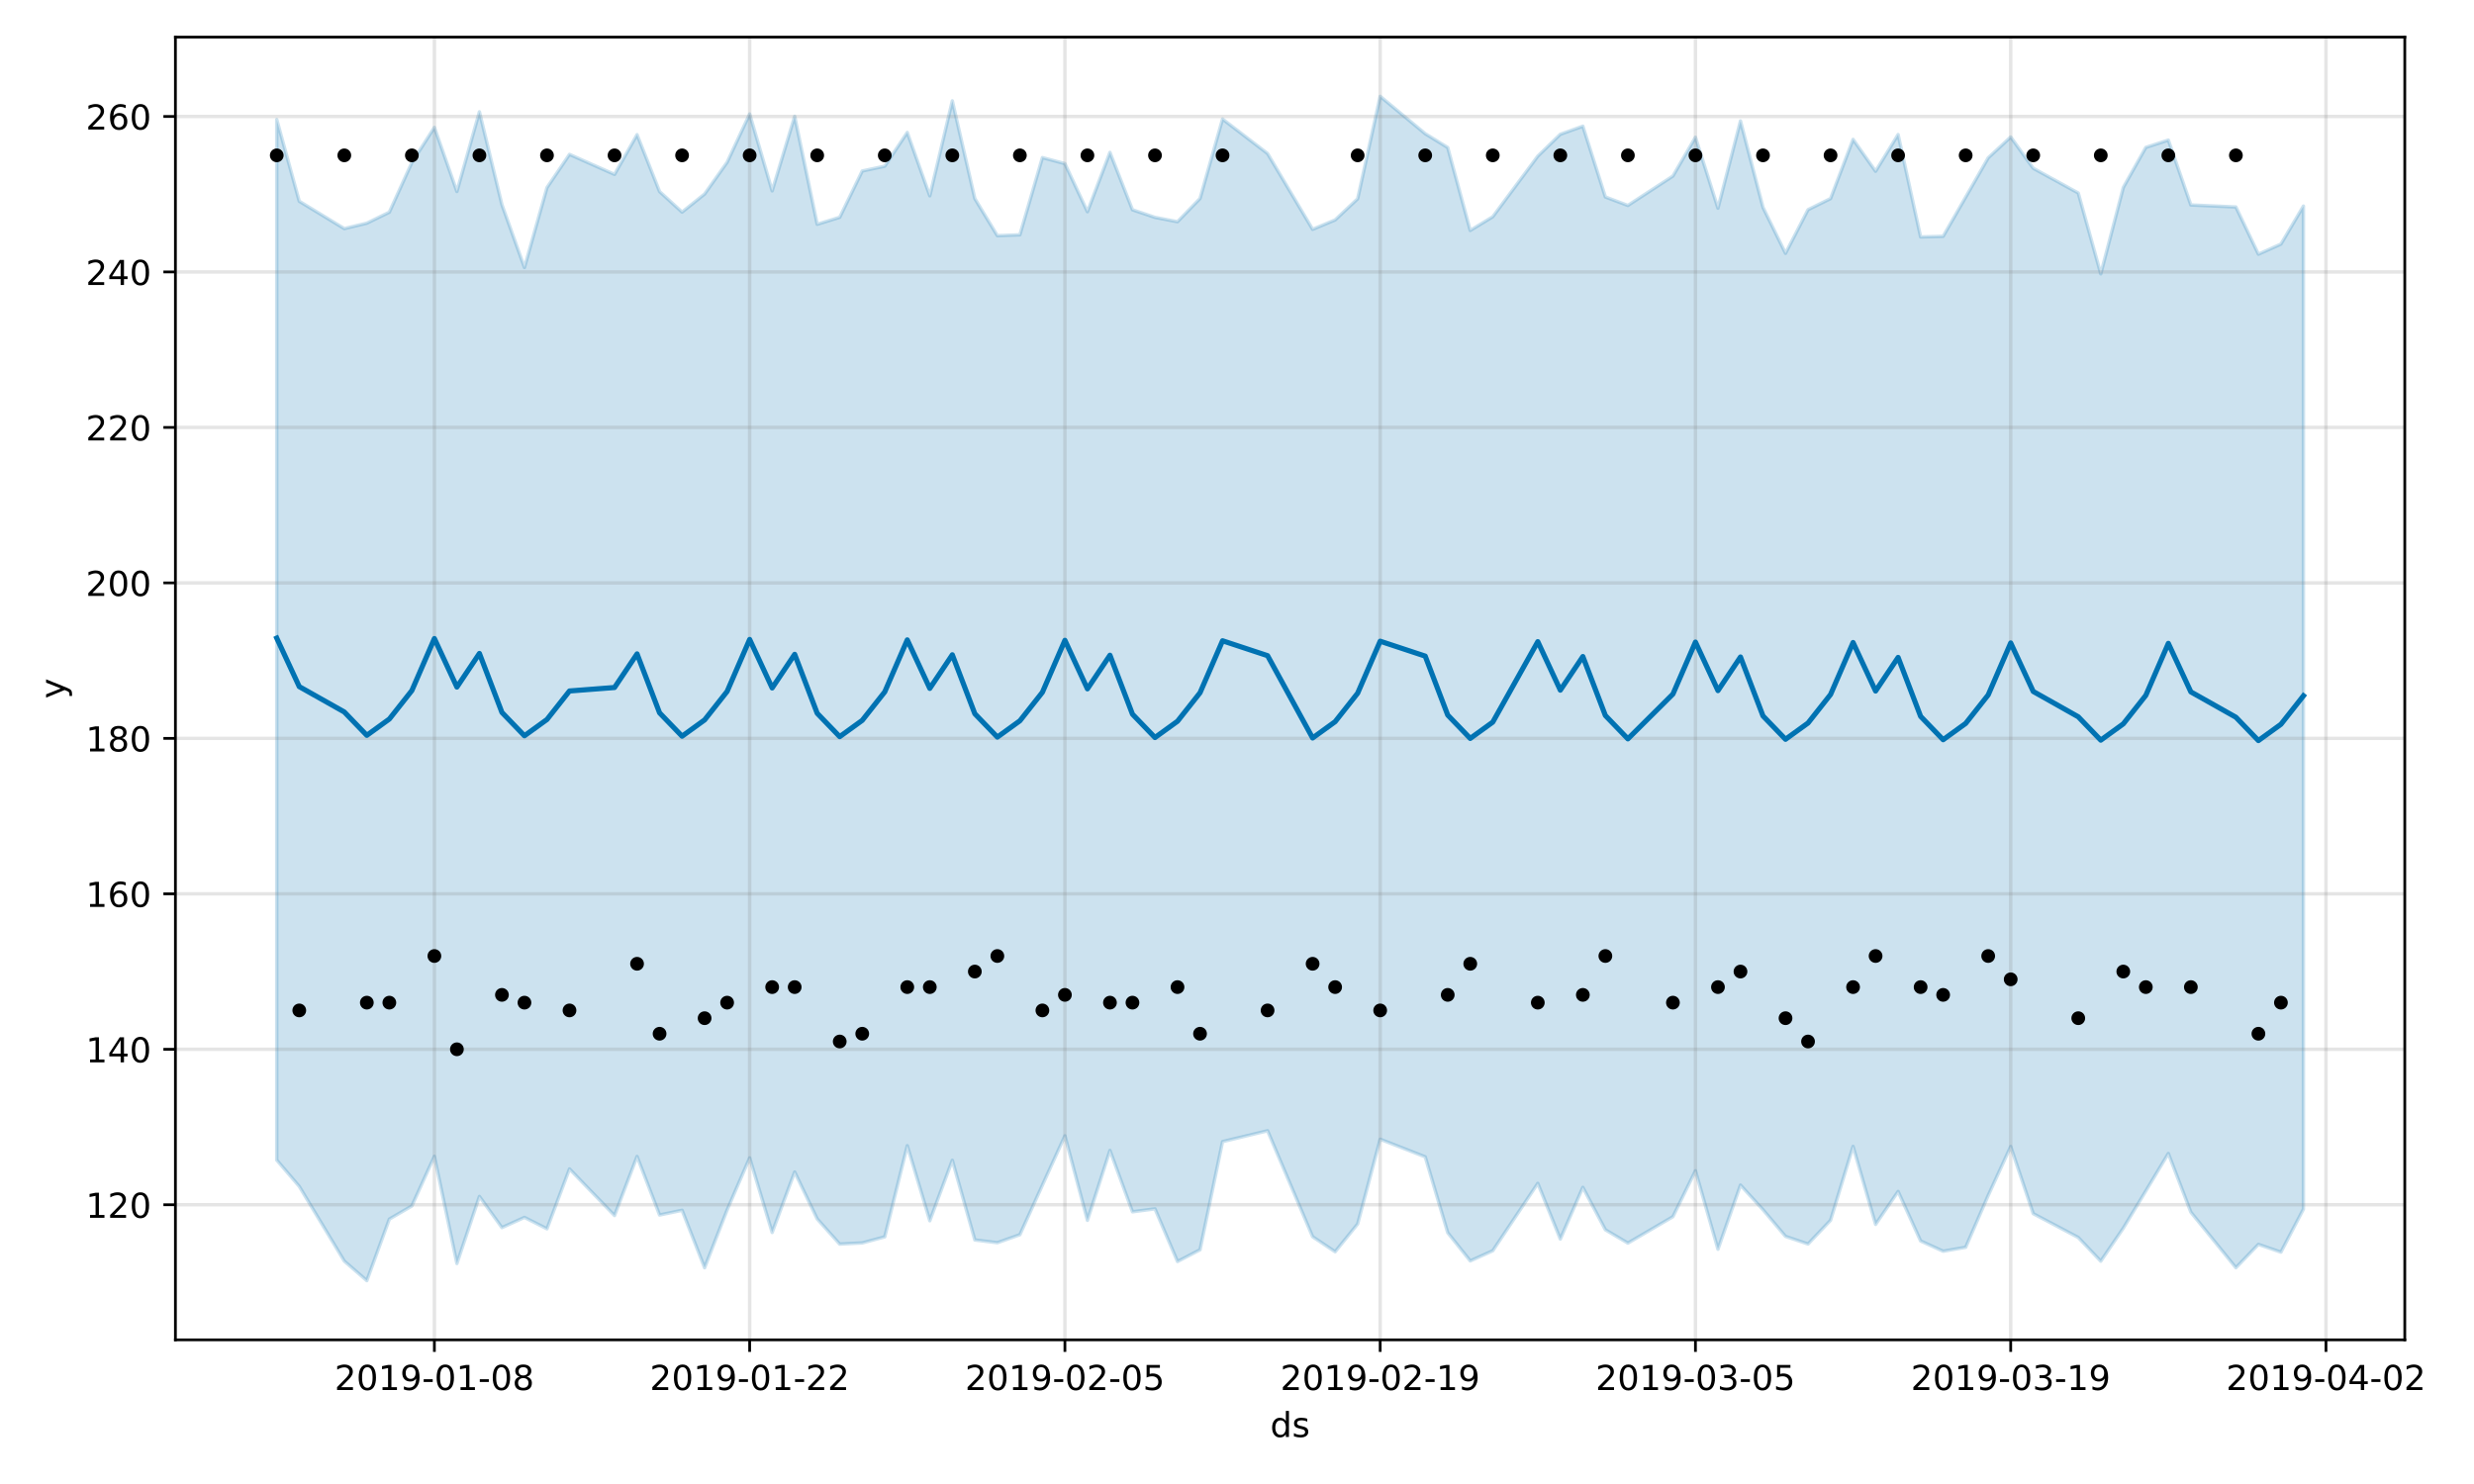 <?xml version="1.0" encoding="utf-8" standalone="no"?>
<!DOCTYPE svg PUBLIC "-//W3C//DTD SVG 1.1//EN"
  "http://www.w3.org/Graphics/SVG/1.1/DTD/svg11.dtd">
<!-- Created with matplotlib (https://matplotlib.org/) -->
<svg height="432pt" version="1.1" viewBox="0 0 720 432" width="720pt" xmlns="http://www.w3.org/2000/svg" xmlns:xlink="http://www.w3.org/1999/xlink">
 <defs>
  <style type="text/css">
*{stroke-linecap:butt;stroke-linejoin:round;}
  </style>
 </defs>
 <g id="figure_1">
  <g id="patch_1">
   <path d="M 0 432 
L 720 432 
L 720 0 
L 0 0 
z
" style="fill:#ffffff;"/>
  </g>
  <g id="axes_1">
   <g id="patch_2">
    <path d="M 51.05 390.04 
L 699.857 390.04 
L 699.857 10.8 
L 51.05 10.8 
z
" style="fill:#ffffff;"/>
   </g>
   <g id="PolyCollection_1">
    <defs>
     <path d="M 80.541 -397.202 
L 80.541 -94.294 
L 87.095 -86.631 
L 100.202 -64.882 
L 106.756 -59.198 
L 113.309 -77.106 
L 119.863 -80.94 
L 126.417 -95.402 
L 132.97 -64.187 
L 139.524 -83.712 
L 146.077 -74.634 
L 152.631 -77.609 
L 159.185 -74.289 
L 165.738 -91.713 
L 178.845 -78.149 
L 185.399 -95.345 
L 191.953 -78.303 
L 198.506 -79.683 
L 205.06 -62.951 
L 211.613 -79.777 
L 218.167 -94.943 
L 224.721 -73.22 
L 231.274 -90.827 
L 237.828 -77.165 
L 244.381 -69.835 
L 250.935 -70.178 
L 257.489 -71.944 
L 264.042 -98.475 
L 270.596 -76.633 
L 277.15 -94.23 
L 283.703 -71.044 
L 290.257 -70.243 
L 296.81 -72.568 
L 303.364 -86.981 
L 309.918 -101.365 
L 316.471 -76.75 
L 323.025 -97.105 
L 329.578 -79.239 
L 336.132 -80.103 
L 342.686 -64.772 
L 349.239 -68.185 
L 355.793 -99.666 
L 368.9 -102.826 
L 382.007 -71.985 
L 388.561 -67.607 
L 395.114 -75.697 
L 401.668 -100.369 
L 414.775 -95.232 
L 421.329 -73.147 
L 427.883 -64.946 
L 434.436 -67.9 
L 447.543 -87.516 
L 454.097 -71.298 
L 460.651 -86.356 
L 467.204 -74.007 
L 473.758 -70.126 
L 486.865 -77.811 
L 493.419 -91.191 
L 499.972 -68.337 
L 506.526 -87.012 
L 513.079 -79.844 
L 519.633 -72.08 
L 526.187 -69.863 
L 532.74 -76.767 
L 539.294 -98.278 
L 545.847 -75.572 
L 552.401 -85.159 
L 558.955 -70.748 
L 565.508 -67.763 
L 572.062 -68.91 
L 578.616 -83.983 
L 585.169 -98.25 
L 591.723 -78.706 
L 604.83 -71.764 
L 611.384 -64.862 
L 617.937 -74.475 
L 624.491 -85.305 
L 631.044 -96.214 
L 637.598 -79.13 
L 650.705 -62.956 
L 657.259 -69.753 
L 663.812 -67.492 
L 670.366 -80.026 
L 670.366 -372.008 
L 670.366 -372.008 
L 663.812 -360.95 
L 657.259 -358.006 
L 650.705 -371.749 
L 637.598 -372.336 
L 631.044 -391.224 
L 624.491 -389.089 
L 617.937 -377.424 
L 611.384 -352.276 
L 604.83 -375.82 
L 591.723 -383.024 
L 585.169 -392.126 
L 578.616 -386.046 
L 572.062 -374.61 
L 565.508 -363.21 
L 558.955 -363.033 
L 552.401 -392.833 
L 545.847 -382.144 
L 539.294 -391.429 
L 532.74 -374.194 
L 526.187 -370.962 
L 519.633 -358.26 
L 513.079 -371.631 
L 506.526 -396.788 
L 499.972 -371.393 
L 493.419 -392.046 
L 486.865 -380.757 
L 473.758 -372.195 
L 467.204 -374.664 
L 460.651 -395.263 
L 454.097 -392.912 
L 447.543 -386.548 
L 434.436 -368.909 
L 427.883 -364.915 
L 421.329 -389.049 
L 414.775 -393.082 
L 401.668 -403.962 
L 395.114 -374.138 
L 388.561 -367.977 
L 382.007 -365.245 
L 368.9 -387.304 
L 355.793 -397.341 
L 349.239 -374.213 
L 342.686 -367.46 
L 336.132 -368.726 
L 329.578 -370.935 
L 323.025 -387.633 
L 316.471 -370.369 
L 309.918 -384.366 
L 303.364 -386.122 
L 296.81 -363.646 
L 290.257 -363.394 
L 283.703 -374.197 
L 277.15 -402.635 
L 270.596 -374.992 
L 264.042 -393.44 
L 257.489 -383.624 
L 250.935 -382.226 
L 244.381 -368.747 
L 237.828 -366.714 
L 231.274 -398.146 
L 224.721 -376.43 
L 218.167 -398.822 
L 211.613 -384.758 
L 205.06 -375.522 
L 198.506 -370.258 
L 191.953 -376.245 
L 185.399 -392.796 
L 178.845 -381.234 
L 165.738 -387.056 
L 159.185 -377.39 
L 152.631 -354.141 
L 146.077 -372.424 
L 139.524 -399.45 
L 132.97 -376.257 
L 126.417 -394.921 
L 119.863 -384.684 
L 113.309 -370.232 
L 106.756 -367.034 
L 100.202 -365.454 
L 87.095 -373.417 
L 80.541 -397.202 
z
" id="m4d58b96047" style="stroke:#0072b2;stroke-opacity:0.2;"/>
    </defs>
    <g clip-path="url(#p051654f7d2)">
     <use style="fill:#0072b2;fill-opacity:0.2;stroke:#0072b2;stroke-opacity:0.2;" x="0" xlink:href="#m4d58b96047" y="432"/>
    </g>
   </g>
   <g id="matplotlib.axis_1">
    <g id="xtick_1">
     <g id="line2d_1">
      <path clip-path="url(#p051654f7d2)" d="M 126.417 390.04 
L 126.417 10.8 
" style="fill:none;stroke:#808080;stroke-linecap:square;stroke-opacity:0.2;"/>
     </g>
     <g id="line2d_2">
      <defs>
       <path d="M 0 0 
L 0 3.5 
" id="m4751c6f7c6" style="stroke:#000000;stroke-width:0.8;"/>
      </defs>
      <g>
       <use style="stroke:#000000;stroke-width:0.8;" x="126.417" xlink:href="#m4751c6f7c6" y="390.04"/>
      </g>
     </g>
     <g id="text_1">
      <!-- 2019-01-08 -->
      <defs>
       <path d="M 19.188 8.297 
L 53.609 8.297 
L 53.609 0 
L 7.328 0 
L 7.328 8.297 
Q 12.938 14.109 22.625 23.891 
Q 32.328 33.688 34.812 36.531 
Q 39.547 41.844 41.422 45.531 
Q 43.312 49.219 43.312 52.781 
Q 43.312 58.594 39.234 62.25 
Q 35.156 65.922 28.609 65.922 
Q 23.969 65.922 18.812 64.312 
Q 13.672 62.703 7.812 59.422 
L 7.812 69.391 
Q 13.766 71.781 18.938 73 
Q 24.125 74.219 28.422 74.219 
Q 39.75 74.219 46.484 68.547 
Q 53.219 62.891 53.219 53.422 
Q 53.219 48.922 51.531 44.891 
Q 49.859 40.875 45.406 35.406 
Q 44.188 33.984 37.641 27.219 
Q 31.109 20.453 19.188 8.297 
z
" id="DejaVuSans-50"/>
       <path d="M 31.781 66.406 
Q 24.172 66.406 20.328 58.906 
Q 16.5 51.422 16.5 36.375 
Q 16.5 21.391 20.328 13.891 
Q 24.172 6.391 31.781 6.391 
Q 39.453 6.391 43.281 13.891 
Q 47.125 21.391 47.125 36.375 
Q 47.125 51.422 43.281 58.906 
Q 39.453 66.406 31.781 66.406 
z
M 31.781 74.219 
Q 44.047 74.219 50.516 64.516 
Q 56.984 54.828 56.984 36.375 
Q 56.984 17.969 50.516 8.266 
Q 44.047 -1.422 31.781 -1.422 
Q 19.531 -1.422 13.062 8.266 
Q 6.594 17.969 6.594 36.375 
Q 6.594 54.828 13.062 64.516 
Q 19.531 74.219 31.781 74.219 
z
" id="DejaVuSans-48"/>
       <path d="M 12.406 8.297 
L 28.516 8.297 
L 28.516 63.922 
L 10.984 60.406 
L 10.984 69.391 
L 28.422 72.906 
L 38.281 72.906 
L 38.281 8.297 
L 54.391 8.297 
L 54.391 0 
L 12.406 0 
z
" id="DejaVuSans-49"/>
       <path d="M 10.984 1.516 
L 10.984 10.5 
Q 14.703 8.734 18.5 7.812 
Q 22.312 6.891 25.984 6.891 
Q 35.75 6.891 40.891 13.453 
Q 46.047 20.016 46.781 33.406 
Q 43.953 29.203 39.594 26.953 
Q 35.25 24.703 29.984 24.703 
Q 19.047 24.703 12.672 31.312 
Q 6.297 37.938 6.297 49.422 
Q 6.297 60.641 12.938 67.422 
Q 19.578 74.219 30.609 74.219 
Q 43.266 74.219 49.922 64.516 
Q 56.594 54.828 56.594 36.375 
Q 56.594 19.141 48.406 8.859 
Q 40.234 -1.422 26.422 -1.422 
Q 22.703 -1.422 18.891 -0.688 
Q 15.094 0.047 10.984 1.516 
z
M 30.609 32.422 
Q 37.25 32.422 41.125 36.953 
Q 45.016 41.5 45.016 49.422 
Q 45.016 57.281 41.125 61.844 
Q 37.25 66.406 30.609 66.406 
Q 23.969 66.406 20.094 61.844 
Q 16.219 57.281 16.219 49.422 
Q 16.219 41.5 20.094 36.953 
Q 23.969 32.422 30.609 32.422 
z
" id="DejaVuSans-57"/>
       <path d="M 4.891 31.391 
L 31.203 31.391 
L 31.203 23.391 
L 4.891 23.391 
z
" id="DejaVuSans-45"/>
       <path d="M 31.781 34.625 
Q 24.75 34.625 20.719 30.859 
Q 16.703 27.094 16.703 20.516 
Q 16.703 13.922 20.719 10.156 
Q 24.75 6.391 31.781 6.391 
Q 38.812 6.391 42.859 10.172 
Q 46.922 13.969 46.922 20.516 
Q 46.922 27.094 42.891 30.859 
Q 38.875 34.625 31.781 34.625 
z
M 21.922 38.812 
Q 15.578 40.375 12.031 44.719 
Q 8.5 49.078 8.5 55.328 
Q 8.5 64.062 14.719 69.141 
Q 20.953 74.219 31.781 74.219 
Q 42.672 74.219 48.875 69.141 
Q 55.078 64.062 55.078 55.328 
Q 55.078 49.078 51.531 44.719 
Q 48 40.375 41.703 38.812 
Q 48.828 37.156 52.797 32.312 
Q 56.781 27.484 56.781 20.516 
Q 56.781 9.906 50.312 4.234 
Q 43.844 -1.422 31.781 -1.422 
Q 19.734 -1.422 13.25 4.234 
Q 6.781 9.906 6.781 20.516 
Q 6.781 27.484 10.781 32.312 
Q 14.797 37.156 21.922 38.812 
z
M 18.312 54.391 
Q 18.312 48.734 21.844 45.562 
Q 25.391 42.391 31.781 42.391 
Q 38.141 42.391 41.719 45.562 
Q 45.312 48.734 45.312 54.391 
Q 45.312 60.062 41.719 63.234 
Q 38.141 66.406 31.781 66.406 
Q 25.391 66.406 21.844 63.234 
Q 18.312 60.062 18.312 54.391 
z
" id="DejaVuSans-56"/>
      </defs>
      <g transform="translate(97.359 404.638)scale(0.1 -0.1)">
       <use xlink:href="#DejaVuSans-50"/>
       <use x="63.623" xlink:href="#DejaVuSans-48"/>
       <use x="127.246" xlink:href="#DejaVuSans-49"/>
       <use x="190.869" xlink:href="#DejaVuSans-57"/>
       <use x="254.492" xlink:href="#DejaVuSans-45"/>
       <use x="290.576" xlink:href="#DejaVuSans-48"/>
       <use x="354.199" xlink:href="#DejaVuSans-49"/>
       <use x="417.822" xlink:href="#DejaVuSans-45"/>
       <use x="453.906" xlink:href="#DejaVuSans-48"/>
       <use x="517.529" xlink:href="#DejaVuSans-56"/>
      </g>
     </g>
    </g>
    <g id="xtick_2">
     <g id="line2d_3">
      <path clip-path="url(#p051654f7d2)" d="M 218.167 390.04 
L 218.167 10.8 
" style="fill:none;stroke:#808080;stroke-linecap:square;stroke-opacity:0.2;"/>
     </g>
     <g id="line2d_4">
      <g>
       <use style="stroke:#000000;stroke-width:0.8;" x="218.167" xlink:href="#m4751c6f7c6" y="390.04"/>
      </g>
     </g>
     <g id="text_2">
      <!-- 2019-01-22 -->
      <g transform="translate(189.109 404.638)scale(0.1 -0.1)">
       <use xlink:href="#DejaVuSans-50"/>
       <use x="63.623" xlink:href="#DejaVuSans-48"/>
       <use x="127.246" xlink:href="#DejaVuSans-49"/>
       <use x="190.869" xlink:href="#DejaVuSans-57"/>
       <use x="254.492" xlink:href="#DejaVuSans-45"/>
       <use x="290.576" xlink:href="#DejaVuSans-48"/>
       <use x="354.199" xlink:href="#DejaVuSans-49"/>
       <use x="417.822" xlink:href="#DejaVuSans-45"/>
       <use x="453.906" xlink:href="#DejaVuSans-50"/>
       <use x="517.529" xlink:href="#DejaVuSans-50"/>
      </g>
     </g>
    </g>
    <g id="xtick_3">
     <g id="line2d_5">
      <path clip-path="url(#p051654f7d2)" d="M 309.918 390.04 
L 309.918 10.8 
" style="fill:none;stroke:#808080;stroke-linecap:square;stroke-opacity:0.2;"/>
     </g>
     <g id="line2d_6">
      <g>
       <use style="stroke:#000000;stroke-width:0.8;" x="309.918" xlink:href="#m4751c6f7c6" y="390.04"/>
      </g>
     </g>
     <g id="text_3">
      <!-- 2019-02-05 -->
      <defs>
       <path d="M 10.797 72.906 
L 49.516 72.906 
L 49.516 64.594 
L 19.828 64.594 
L 19.828 46.734 
Q 21.969 47.469 24.109 47.828 
Q 26.266 48.188 28.422 48.188 
Q 40.625 48.188 47.75 41.5 
Q 54.891 34.812 54.891 23.391 
Q 54.891 11.625 47.562 5.094 
Q 40.234 -1.422 26.906 -1.422 
Q 22.312 -1.422 17.547 -0.641 
Q 12.797 0.141 7.719 1.703 
L 7.719 11.625 
Q 12.109 9.234 16.797 8.062 
Q 21.484 6.891 26.703 6.891 
Q 35.156 6.891 40.078 11.328 
Q 45.016 15.766 45.016 23.391 
Q 45.016 31 40.078 35.438 
Q 35.156 39.891 26.703 39.891 
Q 22.75 39.891 18.812 39.016 
Q 14.891 38.141 10.797 36.281 
z
" id="DejaVuSans-53"/>
      </defs>
      <g transform="translate(280.86 404.638)scale(0.1 -0.1)">
       <use xlink:href="#DejaVuSans-50"/>
       <use x="63.623" xlink:href="#DejaVuSans-48"/>
       <use x="127.246" xlink:href="#DejaVuSans-49"/>
       <use x="190.869" xlink:href="#DejaVuSans-57"/>
       <use x="254.492" xlink:href="#DejaVuSans-45"/>
       <use x="290.576" xlink:href="#DejaVuSans-48"/>
       <use x="354.199" xlink:href="#DejaVuSans-50"/>
       <use x="417.822" xlink:href="#DejaVuSans-45"/>
       <use x="453.906" xlink:href="#DejaVuSans-48"/>
       <use x="517.529" xlink:href="#DejaVuSans-53"/>
      </g>
     </g>
    </g>
    <g id="xtick_4">
     <g id="line2d_7">
      <path clip-path="url(#p051654f7d2)" d="M 401.668 390.04 
L 401.668 10.8 
" style="fill:none;stroke:#808080;stroke-linecap:square;stroke-opacity:0.2;"/>
     </g>
     <g id="line2d_8">
      <g>
       <use style="stroke:#000000;stroke-width:0.8;" x="401.668" xlink:href="#m4751c6f7c6" y="390.04"/>
      </g>
     </g>
     <g id="text_4">
      <!-- 2019-02-19 -->
      <g transform="translate(372.61 404.638)scale(0.1 -0.1)">
       <use xlink:href="#DejaVuSans-50"/>
       <use x="63.623" xlink:href="#DejaVuSans-48"/>
       <use x="127.246" xlink:href="#DejaVuSans-49"/>
       <use x="190.869" xlink:href="#DejaVuSans-57"/>
       <use x="254.492" xlink:href="#DejaVuSans-45"/>
       <use x="290.576" xlink:href="#DejaVuSans-48"/>
       <use x="354.199" xlink:href="#DejaVuSans-50"/>
       <use x="417.822" xlink:href="#DejaVuSans-45"/>
       <use x="453.906" xlink:href="#DejaVuSans-49"/>
       <use x="517.529" xlink:href="#DejaVuSans-57"/>
      </g>
     </g>
    </g>
    <g id="xtick_5">
     <g id="line2d_9">
      <path clip-path="url(#p051654f7d2)" d="M 493.419 390.04 
L 493.419 10.8 
" style="fill:none;stroke:#808080;stroke-linecap:square;stroke-opacity:0.2;"/>
     </g>
     <g id="line2d_10">
      <g>
       <use style="stroke:#000000;stroke-width:0.8;" x="493.419" xlink:href="#m4751c6f7c6" y="390.04"/>
      </g>
     </g>
     <g id="text_5">
      <!-- 2019-03-05 -->
      <defs>
       <path d="M 40.578 39.312 
Q 47.656 37.797 51.625 33 
Q 55.609 28.219 55.609 21.188 
Q 55.609 10.406 48.188 4.484 
Q 40.766 -1.422 27.094 -1.422 
Q 22.516 -1.422 17.656 -0.516 
Q 12.797 0.391 7.625 2.203 
L 7.625 11.719 
Q 11.719 9.328 16.594 8.109 
Q 21.484 6.891 26.812 6.891 
Q 36.078 6.891 40.938 10.547 
Q 45.797 14.203 45.797 21.188 
Q 45.797 27.641 41.281 31.266 
Q 36.766 34.906 28.719 34.906 
L 20.219 34.906 
L 20.219 43.016 
L 29.109 43.016 
Q 36.375 43.016 40.234 45.922 
Q 44.094 48.828 44.094 54.297 
Q 44.094 59.906 40.109 62.906 
Q 36.141 65.922 28.719 65.922 
Q 24.656 65.922 20.016 65.031 
Q 15.375 64.156 9.812 62.312 
L 9.812 71.094 
Q 15.438 72.656 20.344 73.438 
Q 25.25 74.219 29.594 74.219 
Q 40.828 74.219 47.359 69.109 
Q 53.906 64.016 53.906 55.328 
Q 53.906 49.266 50.438 45.094 
Q 46.969 40.922 40.578 39.312 
z
" id="DejaVuSans-51"/>
      </defs>
      <g transform="translate(464.361 404.638)scale(0.1 -0.1)">
       <use xlink:href="#DejaVuSans-50"/>
       <use x="63.623" xlink:href="#DejaVuSans-48"/>
       <use x="127.246" xlink:href="#DejaVuSans-49"/>
       <use x="190.869" xlink:href="#DejaVuSans-57"/>
       <use x="254.492" xlink:href="#DejaVuSans-45"/>
       <use x="290.576" xlink:href="#DejaVuSans-48"/>
       <use x="354.199" xlink:href="#DejaVuSans-51"/>
       <use x="417.822" xlink:href="#DejaVuSans-45"/>
       <use x="453.906" xlink:href="#DejaVuSans-48"/>
       <use x="517.529" xlink:href="#DejaVuSans-53"/>
      </g>
     </g>
    </g>
    <g id="xtick_6">
     <g id="line2d_11">
      <path clip-path="url(#p051654f7d2)" d="M 585.169 390.04 
L 585.169 10.8 
" style="fill:none;stroke:#808080;stroke-linecap:square;stroke-opacity:0.2;"/>
     </g>
     <g id="line2d_12">
      <g>
       <use style="stroke:#000000;stroke-width:0.8;" x="585.169" xlink:href="#m4751c6f7c6" y="390.04"/>
      </g>
     </g>
     <g id="text_6">
      <!-- 2019-03-19 -->
      <g transform="translate(556.111 404.638)scale(0.1 -0.1)">
       <use xlink:href="#DejaVuSans-50"/>
       <use x="63.623" xlink:href="#DejaVuSans-48"/>
       <use x="127.246" xlink:href="#DejaVuSans-49"/>
       <use x="190.869" xlink:href="#DejaVuSans-57"/>
       <use x="254.492" xlink:href="#DejaVuSans-45"/>
       <use x="290.576" xlink:href="#DejaVuSans-48"/>
       <use x="354.199" xlink:href="#DejaVuSans-51"/>
       <use x="417.822" xlink:href="#DejaVuSans-45"/>
       <use x="453.906" xlink:href="#DejaVuSans-49"/>
       <use x="517.529" xlink:href="#DejaVuSans-57"/>
      </g>
     </g>
    </g>
    <g id="xtick_7">
     <g id="line2d_13">
      <path clip-path="url(#p051654f7d2)" d="M 676.92 390.04 
L 676.92 10.8 
" style="fill:none;stroke:#808080;stroke-linecap:square;stroke-opacity:0.2;"/>
     </g>
     <g id="line2d_14">
      <g>
       <use style="stroke:#000000;stroke-width:0.8;" x="676.92" xlink:href="#m4751c6f7c6" y="390.04"/>
      </g>
     </g>
     <g id="text_7">
      <!-- 2019-04-02 -->
      <defs>
       <path d="M 37.797 64.312 
L 12.891 25.391 
L 37.797 25.391 
z
M 35.203 72.906 
L 47.609 72.906 
L 47.609 25.391 
L 58.016 25.391 
L 58.016 17.188 
L 47.609 17.188 
L 47.609 0 
L 37.797 0 
L 37.797 17.188 
L 4.891 17.188 
L 4.891 26.703 
z
" id="DejaVuSans-52"/>
      </defs>
      <g transform="translate(647.862 404.638)scale(0.1 -0.1)">
       <use xlink:href="#DejaVuSans-50"/>
       <use x="63.623" xlink:href="#DejaVuSans-48"/>
       <use x="127.246" xlink:href="#DejaVuSans-49"/>
       <use x="190.869" xlink:href="#DejaVuSans-57"/>
       <use x="254.492" xlink:href="#DejaVuSans-45"/>
       <use x="290.576" xlink:href="#DejaVuSans-48"/>
       <use x="354.199" xlink:href="#DejaVuSans-52"/>
       <use x="417.822" xlink:href="#DejaVuSans-45"/>
       <use x="453.906" xlink:href="#DejaVuSans-48"/>
       <use x="517.529" xlink:href="#DejaVuSans-50"/>
      </g>
     </g>
    </g>
    <g id="text_8">
     <!-- ds -->
     <defs>
      <path d="M 45.406 46.391 
L 45.406 75.984 
L 54.391 75.984 
L 54.391 0 
L 45.406 0 
L 45.406 8.203 
Q 42.578 3.328 38.25 0.953 
Q 33.938 -1.422 27.875 -1.422 
Q 17.969 -1.422 11.734 6.484 
Q 5.516 14.406 5.516 27.297 
Q 5.516 40.188 11.734 48.094 
Q 17.969 56 27.875 56 
Q 33.938 56 38.25 53.625 
Q 42.578 51.266 45.406 46.391 
z
M 14.797 27.297 
Q 14.797 17.391 18.875 11.75 
Q 22.953 6.109 30.078 6.109 
Q 37.203 6.109 41.297 11.75 
Q 45.406 17.391 45.406 27.297 
Q 45.406 37.203 41.297 42.844 
Q 37.203 48.484 30.078 48.484 
Q 22.953 48.484 18.875 42.844 
Q 14.797 37.203 14.797 27.297 
z
" id="DejaVuSans-100"/>
      <path d="M 44.281 53.078 
L 44.281 44.578 
Q 40.484 46.531 36.375 47.5 
Q 32.281 48.484 27.875 48.484 
Q 21.188 48.484 17.844 46.438 
Q 14.5 44.391 14.5 40.281 
Q 14.5 37.156 16.891 35.375 
Q 19.281 33.594 26.516 31.984 
L 29.594 31.297 
Q 39.156 29.25 43.188 25.516 
Q 47.219 21.781 47.219 15.094 
Q 47.219 7.469 41.188 3.016 
Q 35.156 -1.422 24.609 -1.422 
Q 20.219 -1.422 15.453 -0.562 
Q 10.688 0.297 5.422 2 
L 5.422 11.281 
Q 10.406 8.688 15.234 7.391 
Q 20.062 6.109 24.812 6.109 
Q 31.156 6.109 34.562 8.281 
Q 37.984 10.453 37.984 14.406 
Q 37.984 18.062 35.516 20.016 
Q 33.062 21.969 24.703 23.781 
L 21.578 24.516 
Q 13.234 26.266 9.516 29.906 
Q 5.812 33.547 5.812 39.891 
Q 5.812 47.609 11.281 51.797 
Q 16.75 56 26.812 56 
Q 31.781 56 36.172 55.266 
Q 40.578 54.547 44.281 53.078 
z
" id="DejaVuSans-115"/>
     </defs>
     <g transform="translate(369.675 418.317)scale(0.1 -0.1)">
      <use xlink:href="#DejaVuSans-100"/>
      <use x="63.477" xlink:href="#DejaVuSans-115"/>
     </g>
    </g>
   </g>
   <g id="matplotlib.axis_2">
    <g id="ytick_1">
     <g id="line2d_15">
      <path clip-path="url(#p051654f7d2)" d="M 51.05 350.709 
L 699.857 350.709 
" style="fill:none;stroke:#808080;stroke-linecap:square;stroke-opacity:0.2;"/>
     </g>
     <g id="line2d_16">
      <defs>
       <path d="M 0 0 
L -3.5 0 
" id="me02966bedd" style="stroke:#000000;stroke-width:0.8;"/>
      </defs>
      <g>
       <use style="stroke:#000000;stroke-width:0.8;" x="51.05" xlink:href="#me02966bedd" y="350.709"/>
      </g>
     </g>
     <g id="text_9">
      <!-- 120 -->
      <g transform="translate(24.962 354.508)scale(0.1 -0.1)">
       <use xlink:href="#DejaVuSans-49"/>
       <use x="63.623" xlink:href="#DejaVuSans-50"/>
       <use x="127.246" xlink:href="#DejaVuSans-48"/>
      </g>
     </g>
    </g>
    <g id="ytick_2">
     <g id="line2d_17">
      <path clip-path="url(#p051654f7d2)" d="M 51.05 305.452 
L 699.857 305.452 
" style="fill:none;stroke:#808080;stroke-linecap:square;stroke-opacity:0.2;"/>
     </g>
     <g id="line2d_18">
      <g>
       <use style="stroke:#000000;stroke-width:0.8;" x="51.05" xlink:href="#me02966bedd" y="305.452"/>
      </g>
     </g>
     <g id="text_10">
      <!-- 140 -->
      <g transform="translate(24.962 309.251)scale(0.1 -0.1)">
       <use xlink:href="#DejaVuSans-49"/>
       <use x="63.623" xlink:href="#DejaVuSans-52"/>
       <use x="127.246" xlink:href="#DejaVuSans-48"/>
      </g>
     </g>
    </g>
    <g id="ytick_3">
     <g id="line2d_19">
      <path clip-path="url(#p051654f7d2)" d="M 51.05 260.195 
L 699.857 260.195 
" style="fill:none;stroke:#808080;stroke-linecap:square;stroke-opacity:0.2;"/>
     </g>
     <g id="line2d_20">
      <g>
       <use style="stroke:#000000;stroke-width:0.8;" x="51.05" xlink:href="#me02966bedd" y="260.195"/>
      </g>
     </g>
     <g id="text_11">
      <!-- 160 -->
      <defs>
       <path d="M 33.016 40.375 
Q 26.375 40.375 22.484 35.828 
Q 18.609 31.297 18.609 23.391 
Q 18.609 15.531 22.484 10.953 
Q 26.375 6.391 33.016 6.391 
Q 39.656 6.391 43.531 10.953 
Q 47.406 15.531 47.406 23.391 
Q 47.406 31.297 43.531 35.828 
Q 39.656 40.375 33.016 40.375 
z
M 52.594 71.297 
L 52.594 62.312 
Q 48.875 64.062 45.094 64.984 
Q 41.312 65.922 37.594 65.922 
Q 27.828 65.922 22.672 59.328 
Q 17.531 52.734 16.797 39.406 
Q 19.672 43.656 24.016 45.922 
Q 28.375 48.188 33.594 48.188 
Q 44.578 48.188 50.953 41.516 
Q 57.328 34.859 57.328 23.391 
Q 57.328 12.156 50.688 5.359 
Q 44.047 -1.422 33.016 -1.422 
Q 20.359 -1.422 13.672 8.266 
Q 6.984 17.969 6.984 36.375 
Q 6.984 53.656 15.188 63.938 
Q 23.391 74.219 37.203 74.219 
Q 40.922 74.219 44.703 73.484 
Q 48.484 72.75 52.594 71.297 
z
" id="DejaVuSans-54"/>
      </defs>
      <g transform="translate(24.962 263.994)scale(0.1 -0.1)">
       <use xlink:href="#DejaVuSans-49"/>
       <use x="63.623" xlink:href="#DejaVuSans-54"/>
       <use x="127.246" xlink:href="#DejaVuSans-48"/>
      </g>
     </g>
    </g>
    <g id="ytick_4">
     <g id="line2d_21">
      <path clip-path="url(#p051654f7d2)" d="M 51.05 214.938 
L 699.857 214.938 
" style="fill:none;stroke:#808080;stroke-linecap:square;stroke-opacity:0.2;"/>
     </g>
     <g id="line2d_22">
      <g>
       <use style="stroke:#000000;stroke-width:0.8;" x="51.05" xlink:href="#me02966bedd" y="214.938"/>
      </g>
     </g>
     <g id="text_12">
      <!-- 180 -->
      <g transform="translate(24.962 218.737)scale(0.1 -0.1)">
       <use xlink:href="#DejaVuSans-49"/>
       <use x="63.623" xlink:href="#DejaVuSans-56"/>
       <use x="127.246" xlink:href="#DejaVuSans-48"/>
      </g>
     </g>
    </g>
    <g id="ytick_5">
     <g id="line2d_23">
      <path clip-path="url(#p051654f7d2)" d="M 51.05 169.681 
L 699.857 169.681 
" style="fill:none;stroke:#808080;stroke-linecap:square;stroke-opacity:0.2;"/>
     </g>
     <g id="line2d_24">
      <g>
       <use style="stroke:#000000;stroke-width:0.8;" x="51.05" xlink:href="#me02966bedd" y="169.681"/>
      </g>
     </g>
     <g id="text_13">
      <!-- 200 -->
      <g transform="translate(24.962 173.48)scale(0.1 -0.1)">
       <use xlink:href="#DejaVuSans-50"/>
       <use x="63.623" xlink:href="#DejaVuSans-48"/>
       <use x="127.246" xlink:href="#DejaVuSans-48"/>
      </g>
     </g>
    </g>
    <g id="ytick_6">
     <g id="line2d_25">
      <path clip-path="url(#p051654f7d2)" d="M 51.05 124.424 
L 699.857 124.424 
" style="fill:none;stroke:#808080;stroke-linecap:square;stroke-opacity:0.2;"/>
     </g>
     <g id="line2d_26">
      <g>
       <use style="stroke:#000000;stroke-width:0.8;" x="51.05" xlink:href="#me02966bedd" y="124.424"/>
      </g>
     </g>
     <g id="text_14">
      <!-- 220 -->
      <g transform="translate(24.962 128.223)scale(0.1 -0.1)">
       <use xlink:href="#DejaVuSans-50"/>
       <use x="63.623" xlink:href="#DejaVuSans-50"/>
       <use x="127.246" xlink:href="#DejaVuSans-48"/>
      </g>
     </g>
    </g>
    <g id="ytick_7">
     <g id="line2d_27">
      <path clip-path="url(#p051654f7d2)" d="M 51.05 79.166 
L 699.857 79.166 
" style="fill:none;stroke:#808080;stroke-linecap:square;stroke-opacity:0.2;"/>
     </g>
     <g id="line2d_28">
      <g>
       <use style="stroke:#000000;stroke-width:0.8;" x="51.05" xlink:href="#me02966bedd" y="79.166"/>
      </g>
     </g>
     <g id="text_15">
      <!-- 240 -->
      <g transform="translate(24.962 82.966)scale(0.1 -0.1)">
       <use xlink:href="#DejaVuSans-50"/>
       <use x="63.623" xlink:href="#DejaVuSans-52"/>
       <use x="127.246" xlink:href="#DejaVuSans-48"/>
      </g>
     </g>
    </g>
    <g id="ytick_8">
     <g id="line2d_29">
      <path clip-path="url(#p051654f7d2)" d="M 51.05 33.909 
L 699.857 33.909 
" style="fill:none;stroke:#808080;stroke-linecap:square;stroke-opacity:0.2;"/>
     </g>
     <g id="line2d_30">
      <g>
       <use style="stroke:#000000;stroke-width:0.8;" x="51.05" xlink:href="#me02966bedd" y="33.909"/>
      </g>
     </g>
     <g id="text_16">
      <!-- 260 -->
      <g transform="translate(24.962 37.709)scale(0.1 -0.1)">
       <use xlink:href="#DejaVuSans-50"/>
       <use x="63.623" xlink:href="#DejaVuSans-54"/>
       <use x="127.246" xlink:href="#DejaVuSans-48"/>
      </g>
     </g>
    </g>
    <g id="text_17">
     <!-- y -->
     <defs>
      <path d="M 32.172 -5.078 
Q 28.375 -14.844 24.75 -17.812 
Q 21.141 -20.797 15.094 -20.797 
L 7.906 -20.797 
L 7.906 -13.281 
L 13.188 -13.281 
Q 16.891 -13.281 18.938 -11.516 
Q 21 -9.766 23.484 -3.219 
L 25.094 0.875 
L 2.984 54.688 
L 12.5 54.688 
L 29.594 11.922 
L 46.688 54.688 
L 56.203 54.688 
z
" id="DejaVuSans-121"/>
     </defs>
     <g transform="translate(18.883 203.379)rotate(-90)scale(0.1 -0.1)">
      <use xlink:href="#DejaVuSans-121"/>
     </g>
    </g>
   </g>
   <g id="line2d_31">
    <defs>
     <path d="M 0 1.5 
C 0.398 1.5 0.779 1.342 1.061 1.061 
C 1.342 0.779 1.5 0.398 1.5 0 
C 1.5 -0.398 1.342 -0.779 1.061 -1.061 
C 0.779 -1.342 0.398 -1.5 0 -1.5 
C -0.398 -1.5 -0.779 -1.342 -1.061 -1.061 
C -1.342 -0.779 -1.5 -0.398 -1.5 0 
C -1.5 0.398 -1.342 0.779 -1.061 1.061 
C -0.779 1.342 -0.398 1.5 0 1.5 
z
" id="m7e786fc4f8" style="stroke:#000000;"/>
    </defs>
    <g clip-path="url(#p051654f7d2)">
     <use style="stroke:#000000;" x="80.541" xlink:href="#m7e786fc4f8" y="45.224"/>
     <use style="stroke:#000000;" x="87.095" xlink:href="#m7e786fc4f8" y="294.137"/>
     <use style="stroke:#000000;" x="100.202" xlink:href="#m7e786fc4f8" y="45.224"/>
     <use style="stroke:#000000;" x="106.756" xlink:href="#m7e786fc4f8" y="291.874"/>
     <use style="stroke:#000000;" x="113.309" xlink:href="#m7e786fc4f8" y="291.874"/>
     <use style="stroke:#000000;" x="119.863" xlink:href="#m7e786fc4f8" y="45.224"/>
     <use style="stroke:#000000;" x="126.417" xlink:href="#m7e786fc4f8" y="278.297"/>
     <use style="stroke:#000000;" x="132.97" xlink:href="#m7e786fc4f8" y="305.452"/>
     <use style="stroke:#000000;" x="139.524" xlink:href="#m7e786fc4f8" y="45.224"/>
     <use style="stroke:#000000;" x="146.077" xlink:href="#m7e786fc4f8" y="289.612"/>
     <use style="stroke:#000000;" x="152.631" xlink:href="#m7e786fc4f8" y="291.874"/>
     <use style="stroke:#000000;" x="159.185" xlink:href="#m7e786fc4f8" y="45.224"/>
     <use style="stroke:#000000;" x="165.738" xlink:href="#m7e786fc4f8" y="294.137"/>
     <use style="stroke:#000000;" x="178.845" xlink:href="#m7e786fc4f8" y="45.224"/>
     <use style="stroke:#000000;" x="185.399" xlink:href="#m7e786fc4f8" y="280.56"/>
     <use style="stroke:#000000;" x="191.953" xlink:href="#m7e786fc4f8" y="300.926"/>
     <use style="stroke:#000000;" x="198.506" xlink:href="#m7e786fc4f8" y="45.224"/>
     <use style="stroke:#000000;" x="205.06" xlink:href="#m7e786fc4f8" y="296.4"/>
     <use style="stroke:#000000;" x="211.613" xlink:href="#m7e786fc4f8" y="291.874"/>
     <use style="stroke:#000000;" x="218.167" xlink:href="#m7e786fc4f8" y="45.224"/>
     <use style="stroke:#000000;" x="224.721" xlink:href="#m7e786fc4f8" y="287.349"/>
     <use style="stroke:#000000;" x="231.274" xlink:href="#m7e786fc4f8" y="287.349"/>
     <use style="stroke:#000000;" x="237.828" xlink:href="#m7e786fc4f8" y="45.224"/>
     <use style="stroke:#000000;" x="244.381" xlink:href="#m7e786fc4f8" y="303.189"/>
     <use style="stroke:#000000;" x="250.935" xlink:href="#m7e786fc4f8" y="300.926"/>
     <use style="stroke:#000000;" x="257.489" xlink:href="#m7e786fc4f8" y="45.224"/>
     <use style="stroke:#000000;" x="264.042" xlink:href="#m7e786fc4f8" y="287.349"/>
     <use style="stroke:#000000;" x="270.596" xlink:href="#m7e786fc4f8" y="287.349"/>
     <use style="stroke:#000000;" x="277.15" xlink:href="#m7e786fc4f8" y="45.224"/>
     <use style="stroke:#000000;" x="283.703" xlink:href="#m7e786fc4f8" y="282.823"/>
     <use style="stroke:#000000;" x="290.257" xlink:href="#m7e786fc4f8" y="278.297"/>
     <use style="stroke:#000000;" x="296.81" xlink:href="#m7e786fc4f8" y="45.224"/>
     <use style="stroke:#000000;" x="303.364" xlink:href="#m7e786fc4f8" y="294.137"/>
     <use style="stroke:#000000;" x="309.918" xlink:href="#m7e786fc4f8" y="289.612"/>
     <use style="stroke:#000000;" x="316.471" xlink:href="#m7e786fc4f8" y="45.224"/>
     <use style="stroke:#000000;" x="323.025" xlink:href="#m7e786fc4f8" y="291.874"/>
     <use style="stroke:#000000;" x="329.578" xlink:href="#m7e786fc4f8" y="291.874"/>
     <use style="stroke:#000000;" x="336.132" xlink:href="#m7e786fc4f8" y="45.224"/>
     <use style="stroke:#000000;" x="342.686" xlink:href="#m7e786fc4f8" y="287.349"/>
     <use style="stroke:#000000;" x="349.239" xlink:href="#m7e786fc4f8" y="300.926"/>
     <use style="stroke:#000000;" x="355.793" xlink:href="#m7e786fc4f8" y="45.224"/>
     <use style="stroke:#000000;" x="368.9" xlink:href="#m7e786fc4f8" y="294.137"/>
     <use style="stroke:#000000;" x="382.007" xlink:href="#m7e786fc4f8" y="280.56"/>
     <use style="stroke:#000000;" x="388.561" xlink:href="#m7e786fc4f8" y="287.349"/>
     <use style="stroke:#000000;" x="395.114" xlink:href="#m7e786fc4f8" y="45.224"/>
     <use style="stroke:#000000;" x="401.668" xlink:href="#m7e786fc4f8" y="294.137"/>
     <use style="stroke:#000000;" x="414.775" xlink:href="#m7e786fc4f8" y="45.224"/>
     <use style="stroke:#000000;" x="421.329" xlink:href="#m7e786fc4f8" y="289.612"/>
     <use style="stroke:#000000;" x="427.883" xlink:href="#m7e786fc4f8" y="280.56"/>
     <use style="stroke:#000000;" x="434.436" xlink:href="#m7e786fc4f8" y="45.224"/>
     <use style="stroke:#000000;" x="447.543" xlink:href="#m7e786fc4f8" y="291.874"/>
     <use style="stroke:#000000;" x="454.097" xlink:href="#m7e786fc4f8" y="45.224"/>
     <use style="stroke:#000000;" x="460.651" xlink:href="#m7e786fc4f8" y="289.612"/>
     <use style="stroke:#000000;" x="467.204" xlink:href="#m7e786fc4f8" y="278.297"/>
     <use style="stroke:#000000;" x="473.758" xlink:href="#m7e786fc4f8" y="45.224"/>
     <use style="stroke:#000000;" x="486.865" xlink:href="#m7e786fc4f8" y="291.874"/>
     <use style="stroke:#000000;" x="493.419" xlink:href="#m7e786fc4f8" y="45.224"/>
     <use style="stroke:#000000;" x="499.972" xlink:href="#m7e786fc4f8" y="287.349"/>
     <use style="stroke:#000000;" x="506.526" xlink:href="#m7e786fc4f8" y="282.823"/>
     <use style="stroke:#000000;" x="513.079" xlink:href="#m7e786fc4f8" y="45.224"/>
     <use style="stroke:#000000;" x="519.633" xlink:href="#m7e786fc4f8" y="296.4"/>
     <use style="stroke:#000000;" x="526.187" xlink:href="#m7e786fc4f8" y="303.189"/>
     <use style="stroke:#000000;" x="532.74" xlink:href="#m7e786fc4f8" y="45.224"/>
     <use style="stroke:#000000;" x="539.294" xlink:href="#m7e786fc4f8" y="287.349"/>
     <use style="stroke:#000000;" x="545.847" xlink:href="#m7e786fc4f8" y="278.297"/>
     <use style="stroke:#000000;" x="552.401" xlink:href="#m7e786fc4f8" y="45.224"/>
     <use style="stroke:#000000;" x="558.955" xlink:href="#m7e786fc4f8" y="287.349"/>
     <use style="stroke:#000000;" x="565.508" xlink:href="#m7e786fc4f8" y="289.612"/>
     <use style="stroke:#000000;" x="572.062" xlink:href="#m7e786fc4f8" y="45.224"/>
     <use style="stroke:#000000;" x="578.616" xlink:href="#m7e786fc4f8" y="278.297"/>
     <use style="stroke:#000000;" x="585.169" xlink:href="#m7e786fc4f8" y="285.086"/>
     <use style="stroke:#000000;" x="591.723" xlink:href="#m7e786fc4f8" y="45.224"/>
     <use style="stroke:#000000;" x="604.83" xlink:href="#m7e786fc4f8" y="296.4"/>
     <use style="stroke:#000000;" x="611.384" xlink:href="#m7e786fc4f8" y="45.224"/>
     <use style="stroke:#000000;" x="617.937" xlink:href="#m7e786fc4f8" y="282.823"/>
     <use style="stroke:#000000;" x="624.491" xlink:href="#m7e786fc4f8" y="287.349"/>
     <use style="stroke:#000000;" x="631.044" xlink:href="#m7e786fc4f8" y="45.224"/>
     <use style="stroke:#000000;" x="637.598" xlink:href="#m7e786fc4f8" y="287.349"/>
     <use style="stroke:#000000;" x="650.705" xlink:href="#m7e786fc4f8" y="45.224"/>
     <use style="stroke:#000000;" x="657.259" xlink:href="#m7e786fc4f8" y="300.926"/>
     <use style="stroke:#000000;" x="663.812" xlink:href="#m7e786fc4f8" y="291.874"/>
    </g>
   </g>
   <g id="line2d_32">
    <path clip-path="url(#p051654f7d2)" d="M 80.541 185.76 
L 87.095 199.881 
L 100.202 207.261 
L 106.756 214.058 
L 113.309 209.315 
L 119.863 201.019 
L 126.417 185.889 
L 132.97 200.009 
L 139.524 190.226 
L 146.077 207.39 
L 152.631 214.187 
L 159.185 209.444 
L 165.738 201.147 
L 178.845 200.138 
L 185.399 190.354 
L 191.953 207.518 
L 198.506 214.315 
L 205.06 209.572 
L 211.613 201.276 
L 218.167 186.146 
L 224.721 200.266 
L 231.274 190.483 
L 237.828 207.647 
L 244.381 214.444 
L 250.935 209.701 
L 257.489 201.404 
L 264.042 186.274 
L 270.596 200.395 
L 277.15 190.611 
L 283.703 207.775 
L 290.257 214.572 
L 296.81 209.829 
L 303.364 201.533 
L 309.918 186.402 
L 316.471 200.523 
L 323.025 190.74 
L 329.578 207.904 
L 336.132 214.701 
L 342.686 209.958 
L 349.239 201.661 
L 355.793 186.531 
L 368.9 190.868 
L 382.007 214.829 
L 388.561 210.086 
L 395.114 201.79 
L 401.668 186.659 
L 414.775 190.997 
L 421.329 208.161 
L 427.883 214.958 
L 434.436 210.215 
L 447.543 186.788 
L 454.097 200.909 
L 460.651 191.125 
L 467.204 208.289 
L 473.758 215.086 
L 486.865 202.047 
L 493.419 186.916 
L 499.972 201.037 
L 506.526 191.254 
L 513.079 208.417 
L 519.633 215.213 
L 526.187 210.47 
L 532.74 202.173 
L 539.294 187.042 
L 545.847 201.162 
L 552.401 191.378 
L 558.955 208.541 
L 565.508 215.337 
L 572.062 210.594 
L 578.616 202.297 
L 585.169 187.166 
L 591.723 201.286 
L 604.83 208.665 
L 611.384 215.461 
L 617.937 210.718 
L 624.491 202.421 
L 631.044 187.29 
L 637.598 201.41 
L 650.705 208.789 
L 657.259 215.585 
L 663.812 210.842 
L 670.366 202.545 
" style="fill:none;stroke:#0072b2;stroke-linecap:square;stroke-width:1.5;"/>
   </g>
   <g id="patch_3">
    <path d="M 51.05 390.04 
L 51.05 10.8 
" style="fill:none;stroke:#000000;stroke-linecap:square;stroke-linejoin:miter;stroke-width:0.8;"/>
   </g>
   <g id="patch_4">
    <path d="M 699.857 390.04 
L 699.857 10.8 
" style="fill:none;stroke:#000000;stroke-linecap:square;stroke-linejoin:miter;stroke-width:0.8;"/>
   </g>
   <g id="patch_5">
    <path d="M 51.05 390.04 
L 699.857 390.04 
" style="fill:none;stroke:#000000;stroke-linecap:square;stroke-linejoin:miter;stroke-width:0.8;"/>
   </g>
   <g id="patch_6">
    <path d="M 51.05 10.8 
L 699.857 10.8 
" style="fill:none;stroke:#000000;stroke-linecap:square;stroke-linejoin:miter;stroke-width:0.8;"/>
   </g>
  </g>
 </g>
 <defs>
  <clipPath id="p051654f7d2">
   <rect height="379.24" width="648.807" x="51.05" y="10.8"/>
  </clipPath>
 </defs>
</svg>
